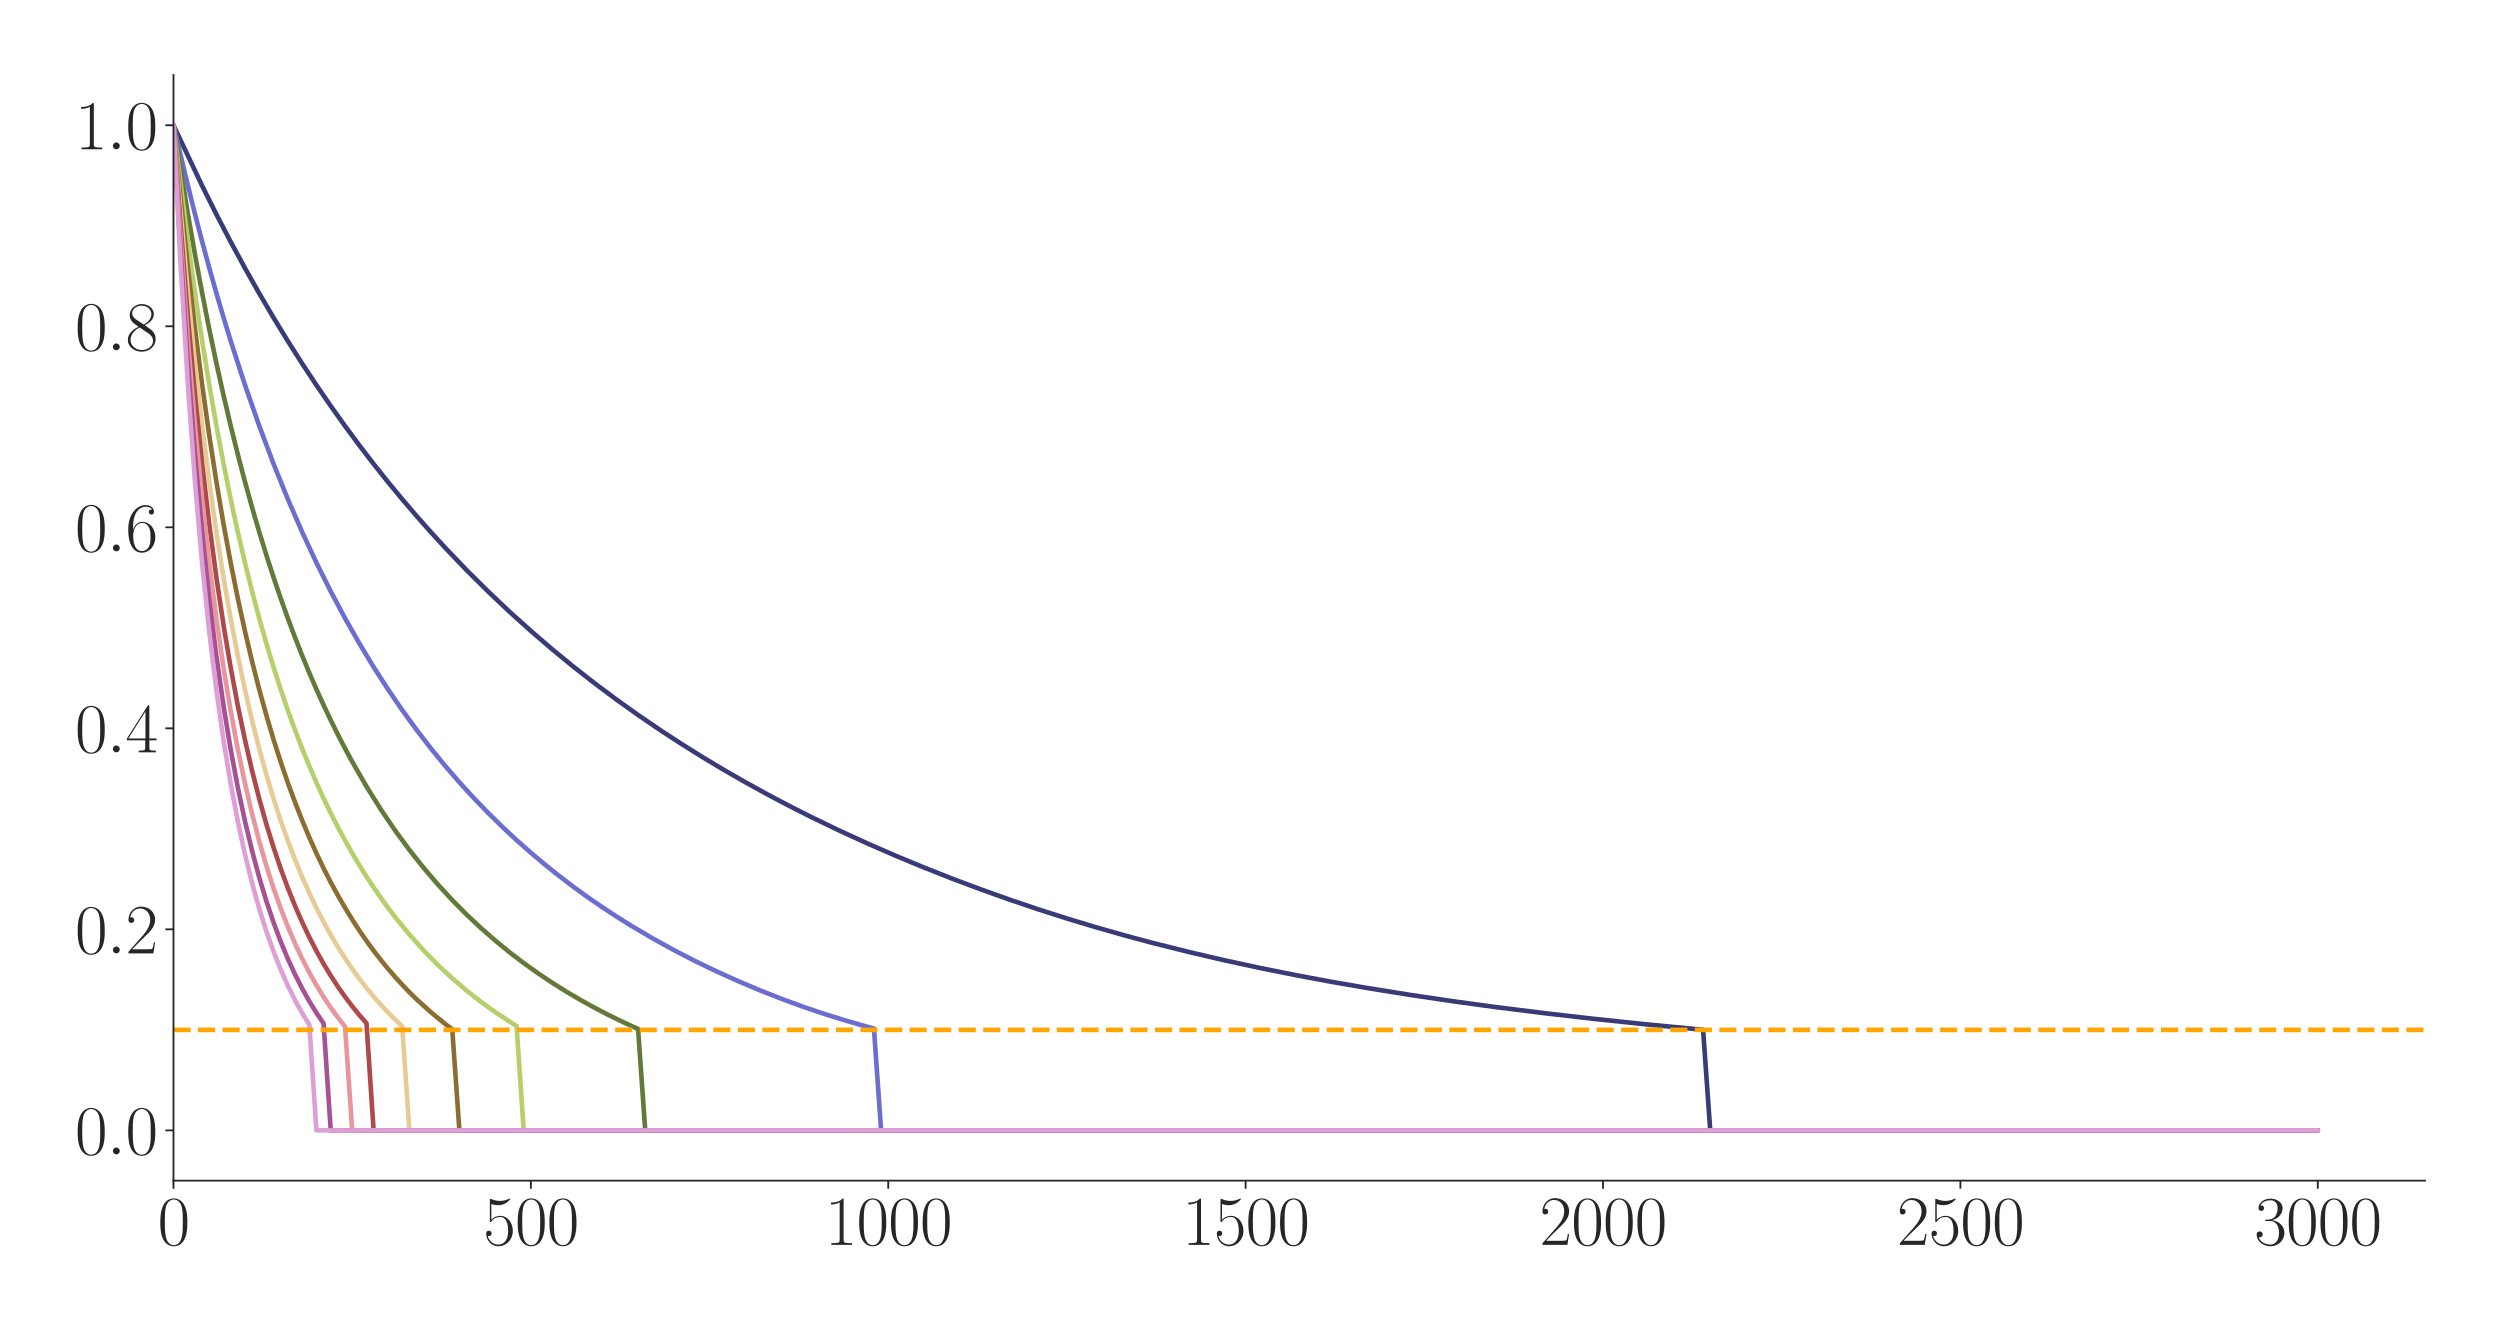 <?xml version="1.0" encoding="utf-8" standalone="no"?>
<!DOCTYPE svg PUBLIC "-//W3C//DTD SVG 1.1//EN"
  "http://www.w3.org/Graphics/SVG/1.1/DTD/svg11.dtd">
<svg xmlns:xlink="http://www.w3.org/1999/xlink" width="1080pt" height="576pt" viewBox="0 0 1080 576" xmlns="http://www.w3.org/2000/svg" version="1.1">
 <defs>
  <style type="text/css">*{stroke-linejoin: round; stroke-linecap: butt}</style>
 </defs>
 <g id="figure_1">
  <g id="patch_1">
   <path d="M 0 576 
L 1080 576 
L 1080 0 
L 0 0 
z
" style="fill: #ffffff"/>
  </g>
  <g id="axes_1">
   <g id="patch_2">
    <path d="M 74.943 510.031 
L 1047.6 510.031 
L 1047.6 32.4 
L 74.943 32.4 
z
" style="fill: #ffffff"/>
   </g>
   <g id="matplotlib.axis_1">
    <g id="xtick_1">
     <g id="line2d_1">
      <defs>
       <path id="m77a9ea790b" d="M 0 0 
L 0 3.5 
" style="stroke: #262626; stroke-width: 0.8"/>
      </defs>
      <g>
       <use xlink:href="#m77a9ea790b" x="74.943" y="510.031" style="fill: #262626; stroke: #262626; stroke-width: 0.8"/>
      </g>
     </g>
     <g id="text_1">
      <!-- $\mathdefault{0}$ -->
      <g style="fill: #262626" transform="translate(68.09 537.787) scale(0.3 -0.3)">
       <defs>
        <path id="CMR17-30" d="M 2688 2025 
C 2688 2416 2682 3080 2413 3591 
C 2176 4039 1798 4198 1466 4198 
C 1158 4198 768 4058 525 3597 
C 269 3118 243 2524 243 2025 
C 243 1661 250 1106 448 619 
C 723 -39 1216 -128 1466 -128 
C 1760 -128 2208 -7 2470 600 
C 2662 1042 2688 1559 2688 2025 
z
M 1466 -26 
C 1056 -26 813 325 723 812 
C 653 1188 653 1738 653 2096 
C 653 2588 653 2997 736 3387 
C 858 3929 1216 4096 1466 4096 
C 1728 4096 2067 3923 2189 3400 
C 2272 3036 2278 2607 2278 2096 
C 2278 1680 2278 1169 2202 792 
C 2067 95 1690 -26 1466 -26 
z
" transform="scale(0.016)"/>
       </defs>
       <use xlink:href="#CMR17-30" transform="scale(0.996)"/>
      </g>
     </g>
    </g>
    <g id="xtick_2">
     <g id="line2d_2">
      <g>
       <use xlink:href="#m77a9ea790b" x="229.333" y="510.031" style="fill: #262626; stroke: #262626; stroke-width: 0.8"/>
      </g>
     </g>
     <g id="text_2">
      <!-- $\mathdefault{500}$ -->
      <g style="fill: #262626" transform="translate(208.773 537.787) scale(0.3 -0.3)">
       <defs>
        <path id="CMR17-35" d="M 730 3692 
C 794 3666 1056 3584 1325 3584 
C 1920 3584 2246 3911 2432 4100 
C 2432 4157 2432 4192 2394 4192 
C 2387 4192 2374 4192 2323 4163 
C 2099 4058 1837 3973 1517 3973 
C 1325 3973 1037 3999 723 4139 
C 653 4171 640 4171 634 4171 
C 602 4171 595 4164 595 4037 
L 595 2203 
C 595 2089 595 2057 659 2057 
C 691 2057 704 2070 736 2114 
C 941 2401 1222 2522 1542 2522 
C 1766 2522 2246 2382 2246 1289 
C 2246 1085 2246 715 2054 421 
C 1894 159 1645 25 1370 25 
C 947 25 518 320 403 814 
C 429 807 480 795 506 795 
C 589 795 749 840 749 1038 
C 749 1210 627 1280 506 1280 
C 358 1280 262 1190 262 1011 
C 262 454 704 -128 1382 -128 
C 2042 -128 2669 440 2669 1264 
C 2669 2030 2170 2624 1549 2624 
C 1222 2624 947 2503 730 2274 
L 730 3692 
z
" transform="scale(0.016)"/>
       </defs>
       <use xlink:href="#CMR17-35" transform="scale(0.996)"/>
       <use xlink:href="#CMR17-30" transform="translate(45.69 0) scale(0.996)"/>
       <use xlink:href="#CMR17-30" transform="translate(91.381 0) scale(0.996)"/>
      </g>
     </g>
    </g>
    <g id="xtick_3">
     <g id="line2d_3">
      <g>
       <use xlink:href="#m77a9ea790b" x="383.723" y="510.031" style="fill: #262626; stroke: #262626; stroke-width: 0.8"/>
      </g>
     </g>
     <g id="text_3">
      <!-- $\mathdefault{1000}$ -->
      <g style="fill: #262626" transform="translate(356.309 537.787) scale(0.3 -0.3)">
       <defs>
        <path id="CMR17-31" d="M 1702 4058 
C 1702 4192 1696 4192 1606 4192 
C 1357 3916 979 3827 621 3827 
C 602 3827 570 3827 563 3808 
C 557 3795 557 3782 557 3648 
C 755 3648 1088 3686 1344 3839 
L 1344 461 
C 1344 236 1331 160 781 160 
L 589 160 
L 589 0 
C 896 0 1216 0 1523 0 
C 1830 0 2150 0 2458 0 
L 2458 160 
L 2266 160 
C 1715 160 1702 230 1702 458 
L 1702 4058 
z
" transform="scale(0.016)"/>
       </defs>
       <use xlink:href="#CMR17-31" transform="scale(0.996)"/>
       <use xlink:href="#CMR17-30" transform="translate(45.69 0) scale(0.996)"/>
       <use xlink:href="#CMR17-30" transform="translate(91.381 0) scale(0.996)"/>
       <use xlink:href="#CMR17-30" transform="translate(137.071 0) scale(0.996)"/>
      </g>
     </g>
    </g>
    <g id="xtick_4">
     <g id="line2d_4">
      <g>
       <use xlink:href="#m77a9ea790b" x="538.113" y="510.031" style="fill: #262626; stroke: #262626; stroke-width: 0.8"/>
      </g>
     </g>
     <g id="text_4">
      <!-- $\mathdefault{1500}$ -->
      <g style="fill: #262626" transform="translate(510.699 537.787) scale(0.3 -0.3)">
       <use xlink:href="#CMR17-31" transform="scale(0.996)"/>
       <use xlink:href="#CMR17-35" transform="translate(45.69 0) scale(0.996)"/>
       <use xlink:href="#CMR17-30" transform="translate(91.381 0) scale(0.996)"/>
       <use xlink:href="#CMR17-30" transform="translate(137.071 0) scale(0.996)"/>
      </g>
     </g>
    </g>
    <g id="xtick_5">
     <g id="line2d_5">
      <g>
       <use xlink:href="#m77a9ea790b" x="692.503" y="510.031" style="fill: #262626; stroke: #262626; stroke-width: 0.8"/>
      </g>
     </g>
     <g id="text_5">
      <!-- $\mathdefault{2000}$ -->
      <g style="fill: #262626" transform="translate(665.089 537.787) scale(0.3 -0.3)">
       <defs>
        <path id="CMR17-32" d="M 2669 989 
L 2554 989 
C 2490 536 2438 459 2413 420 
C 2381 369 1920 369 1830 369 
L 602 369 
C 832 619 1280 1072 1824 1597 
C 2214 1967 2669 2402 2669 3035 
C 2669 3790 2067 4224 1395 4224 
C 691 4224 262 3604 262 3030 
C 262 2780 448 2748 525 2748 
C 589 2748 781 2787 781 3010 
C 781 3207 614 3264 525 3264 
C 486 3264 448 3258 422 3245 
C 544 3790 915 4058 1306 4058 
C 1862 4058 2227 3617 2227 3035 
C 2227 2479 1901 2000 1536 1584 
L 262 146 
L 262 0 
L 2515 0 
L 2669 989 
z
" transform="scale(0.016)"/>
       </defs>
       <use xlink:href="#CMR17-32" transform="scale(0.996)"/>
       <use xlink:href="#CMR17-30" transform="translate(45.69 0) scale(0.996)"/>
       <use xlink:href="#CMR17-30" transform="translate(91.381 0) scale(0.996)"/>
       <use xlink:href="#CMR17-30" transform="translate(137.071 0) scale(0.996)"/>
      </g>
     </g>
    </g>
    <g id="xtick_6">
     <g id="line2d_6">
      <g>
       <use xlink:href="#m77a9ea790b" x="846.893" y="510.031" style="fill: #262626; stroke: #262626; stroke-width: 0.8"/>
      </g>
     </g>
     <g id="text_6">
      <!-- $\mathdefault{2500}$ -->
      <g style="fill: #262626" transform="translate(819.479 537.787) scale(0.3 -0.3)">
       <use xlink:href="#CMR17-32" transform="scale(0.996)"/>
       <use xlink:href="#CMR17-35" transform="translate(45.69 0) scale(0.996)"/>
       <use xlink:href="#CMR17-30" transform="translate(91.381 0) scale(0.996)"/>
       <use xlink:href="#CMR17-30" transform="translate(137.071 0) scale(0.996)"/>
      </g>
     </g>
    </g>
    <g id="xtick_7">
     <g id="line2d_7">
      <g>
       <use xlink:href="#m77a9ea790b" x="1001.283" y="510.031" style="fill: #262626; stroke: #262626; stroke-width: 0.8"/>
      </g>
     </g>
     <g id="text_7">
      <!-- $\mathdefault{3000}$ -->
      <g style="fill: #262626" transform="translate(973.869 537.787) scale(0.3 -0.3)">
       <defs>
        <path id="CMR17-33" d="M 1414 2157 
C 1984 2157 2234 1662 2234 1090 
C 2234 320 1824 25 1453 25 
C 1114 25 563 194 390 693 
C 422 680 454 680 486 680 
C 640 680 755 782 755 948 
C 755 1133 614 1216 486 1216 
C 378 1216 211 1165 211 926 
C 211 335 787 -128 1466 -128 
C 2176 -128 2720 430 2720 1085 
C 2720 1707 2208 2157 1600 2227 
C 2086 2328 2554 2756 2554 3329 
C 2554 3820 2048 4179 1472 4179 
C 890 4179 378 3829 378 3329 
C 378 3110 544 3072 627 3072 
C 762 3072 877 3155 877 3321 
C 877 3486 762 3569 627 3569 
C 602 3569 570 3569 544 3557 
C 730 3959 1235 4032 1459 4032 
C 1683 4032 2106 3925 2106 3320 
C 2106 3143 2080 2828 1862 2550 
C 1670 2304 1453 2304 1242 2284 
C 1210 2284 1062 2269 1037 2269 
C 992 2263 966 2257 966 2208 
C 966 2163 973 2157 1101 2157 
L 1414 2157 
z
" transform="scale(0.016)"/>
       </defs>
       <use xlink:href="#CMR17-33" transform="scale(0.996)"/>
       <use xlink:href="#CMR17-30" transform="translate(45.69 0) scale(0.996)"/>
       <use xlink:href="#CMR17-30" transform="translate(91.381 0) scale(0.996)"/>
       <use xlink:href="#CMR17-30" transform="translate(137.071 0) scale(0.996)"/>
      </g>
     </g>
    </g>
   </g>
   <g id="matplotlib.axis_2">
    <g id="ytick_1">
     <g id="line2d_8">
      <defs>
       <path id="mecf89e2ae1" d="M 0 0 
L -3.5 0 
" style="stroke: #262626; stroke-width: 0.8"/>
      </defs>
      <g>
       <use xlink:href="#mecf89e2ae1" x="74.943" y="488.321" style="fill: #262626; stroke: #262626; stroke-width: 0.8"/>
      </g>
     </g>
     <g id="text_8">
      <!-- $\mathdefault{0.0}$ -->
      <g style="fill: #262626" transform="translate(32.4 498.698) scale(0.3 -0.3)">
       <defs>
        <path id="CMMI12-3a" d="M 1178 307 
C 1178 492 1024 619 870 619 
C 685 619 557 466 557 313 
C 557 128 710 0 864 0 
C 1050 0 1178 153 1178 307 
z
" transform="scale(0.016)"/>
       </defs>
       <use xlink:href="#CMR17-30" transform="scale(0.996)"/>
       <use xlink:href="#CMMI12-3a" transform="translate(45.69 0) scale(0.996)"/>
       <use xlink:href="#CMR17-30" transform="translate(72.788 0) scale(0.996)"/>
      </g>
     </g>
    </g>
    <g id="ytick_2">
     <g id="line2d_9">
      <g>
       <use xlink:href="#mecf89e2ae1" x="74.943" y="401.479" style="fill: #262626; stroke: #262626; stroke-width: 0.8"/>
      </g>
     </g>
     <g id="text_9">
      <!-- $\mathdefault{0.2}$ -->
      <g style="fill: #262626" transform="translate(32.4 411.856) scale(0.3 -0.3)">
       <use xlink:href="#CMR17-30" transform="scale(0.996)"/>
       <use xlink:href="#CMMI12-3a" transform="translate(45.69 0) scale(0.996)"/>
       <use xlink:href="#CMR17-32" transform="translate(72.788 0) scale(0.996)"/>
      </g>
     </g>
    </g>
    <g id="ytick_3">
     <g id="line2d_10">
      <g>
       <use xlink:href="#mecf89e2ae1" x="74.943" y="314.637" style="fill: #262626; stroke: #262626; stroke-width: 0.8"/>
      </g>
     </g>
     <g id="text_10">
      <!-- $\mathdefault{0.4}$ -->
      <g style="fill: #262626" transform="translate(32.4 325.014) scale(0.3 -0.3)">
       <defs>
        <path id="CMR17-34" d="M 2150 4122 
C 2150 4256 2144 4256 2029 4256 
L 128 1254 
L 128 1088 
L 1779 1088 
L 1779 457 
C 1779 224 1766 160 1318 160 
L 1197 160 
L 1197 0 
C 1402 0 1747 0 1965 0 
C 2182 0 2528 0 2733 0 
L 2733 160 
L 2611 160 
C 2163 160 2150 224 2150 457 
L 2150 1088 
L 2803 1088 
L 2803 1254 
L 2150 1254 
L 2150 4122 
z
M 1798 3703 
L 1798 1254 
L 256 1254 
L 1798 3703 
z
" transform="scale(0.016)"/>
       </defs>
       <use xlink:href="#CMR17-30" transform="scale(0.996)"/>
       <use xlink:href="#CMMI12-3a" transform="translate(45.69 0) scale(0.996)"/>
       <use xlink:href="#CMR17-34" transform="translate(72.788 0) scale(0.996)"/>
      </g>
     </g>
    </g>
    <g id="ytick_4">
     <g id="line2d_11">
      <g>
       <use xlink:href="#mecf89e2ae1" x="74.943" y="227.795" style="fill: #262626; stroke: #262626; stroke-width: 0.8"/>
      </g>
     </g>
     <g id="text_11">
      <!-- $\mathdefault{0.6}$ -->
      <g style="fill: #262626" transform="translate(32.4 238.172) scale(0.3 -0.3)">
       <defs>
        <path id="CMR17-36" d="M 678 2176 
C 678 3690 1395 4032 1811 4032 
C 1946 4032 2272 4009 2400 3776 
C 2298 3776 2106 3776 2106 3553 
C 2106 3381 2246 3323 2336 3323 
C 2394 3323 2566 3348 2566 3560 
C 2566 3954 2246 4179 1805 4179 
C 1043 4179 243 3390 243 1984 
C 243 253 966 -128 1478 -128 
C 2099 -128 2688 427 2688 1283 
C 2688 2081 2170 2662 1517 2662 
C 1126 2662 838 2407 678 1960 
L 678 2176 
z
M 1478 25 
C 691 25 691 1200 691 1436 
C 691 1896 909 2560 1504 2560 
C 1613 2560 1926 2560 2138 2120 
C 2253 1870 2253 1609 2253 1289 
C 2253 944 2253 690 2118 434 
C 1978 171 1773 25 1478 25 
z
" transform="scale(0.016)"/>
       </defs>
       <use xlink:href="#CMR17-30" transform="scale(0.996)"/>
       <use xlink:href="#CMMI12-3a" transform="translate(45.69 0) scale(0.996)"/>
       <use xlink:href="#CMR17-36" transform="translate(72.788 0) scale(0.996)"/>
      </g>
     </g>
    </g>
    <g id="ytick_5">
     <g id="line2d_12">
      <g>
       <use xlink:href="#mecf89e2ae1" x="74.943" y="140.953" style="fill: #262626; stroke: #262626; stroke-width: 0.8"/>
      </g>
     </g>
     <g id="text_12">
      <!-- $\mathdefault{0.8}$ -->
      <g style="fill: #262626" transform="translate(32.4 151.33) scale(0.3 -0.3)">
       <defs>
        <path id="CMR17-38" d="M 1741 2264 
C 2144 2467 2554 2773 2554 3263 
C 2554 3841 1990 4179 1472 4179 
C 890 4179 378 3759 378 3180 
C 378 3021 416 2747 666 2505 
C 730 2442 998 2251 1171 2130 
C 883 1983 211 1634 211 934 
C 211 279 838 -128 1459 -128 
C 2144 -128 2720 362 2720 1010 
C 2720 1590 2330 1857 2074 2029 
L 1741 2264 
z
M 902 2822 
C 851 2854 595 3051 595 3351 
C 595 3739 998 4032 1459 4032 
C 1965 4032 2336 3676 2336 3262 
C 2336 2669 1670 2331 1638 2331 
C 1632 2331 1626 2331 1574 2370 
L 902 2822 
z
M 2080 1519 
C 2176 1449 2483 1240 2483 851 
C 2483 381 2010 25 1472 25 
C 890 25 448 438 448 940 
C 448 1443 838 1862 1280 2060 
L 2080 1519 
z
" transform="scale(0.016)"/>
       </defs>
       <use xlink:href="#CMR17-30" transform="scale(0.996)"/>
       <use xlink:href="#CMMI12-3a" transform="translate(45.69 0) scale(0.996)"/>
       <use xlink:href="#CMR17-38" transform="translate(72.788 0) scale(0.996)"/>
      </g>
     </g>
    </g>
    <g id="ytick_6">
     <g id="line2d_13">
      <g>
       <use xlink:href="#mecf89e2ae1" x="74.943" y="54.111" style="fill: #262626; stroke: #262626; stroke-width: 0.8"/>
      </g>
     </g>
     <g id="text_13">
      <!-- $\mathdefault{1.0}$ -->
      <g style="fill: #262626" transform="translate(32.4 64.488) scale(0.3 -0.3)">
       <use xlink:href="#CMR17-31" transform="scale(0.996)"/>
       <use xlink:href="#CMMI12-3a" transform="translate(45.69 0) scale(0.996)"/>
       <use xlink:href="#CMR17-30" transform="translate(72.788 0) scale(0.996)"/>
      </g>
     </g>
    </g>
   </g>
   <g id="line2d_14">
    <path d="M 74.943 54.111 
L 87.295 80.209 
L 93.47 92.581 
L 99.646 104.45 
L 105.821 115.834 
L 111.997 126.76 
L 118.173 137.263 
L 124.348 147.353 
L 130.524 157.057 
L 136.699 166.398 
L 142.875 175.386 
L 149.051 184.046 
L 155.226 192.388 
L 161.402 200.429 
L 167.577 208.183 
L 173.753 215.662 
L 179.929 222.881 
L 186.104 229.852 
L 192.28 236.585 
L 201.543 246.269 
L 210.807 255.471 
L 220.07 264.228 
L 229.333 272.572 
L 238.597 280.533 
L 247.86 288.12 
L 257.124 295.36 
L 266.387 302.274 
L 275.65 308.88 
L 284.914 315.2 
L 294.177 321.247 
L 303.441 327.042 
L 312.704 332.593 
L 321.967 337.915 
L 331.231 343.02 
L 340.494 347.915 
L 349.758 352.614 
L 362.109 358.589 
L 374.46 364.257 
L 386.811 369.644 
L 399.162 374.769 
L 411.513 379.639 
L 423.865 384.267 
L 436.216 388.672 
L 448.567 392.848 
L 460.918 396.791 
L 473.269 400.519 
L 485.621 404.04 
L 497.972 407.354 
L 513.411 411.225 
L 528.85 414.824 
L 544.289 418.158 
L 559.728 421.256 
L 575.167 424.147 
L 590.606 426.818 
L 609.133 429.793 
L 627.659 432.54 
L 646.186 435.071 
L 667.801 437.765 
L 689.415 440.237 
L 711.03 442.512 
L 735.732 444.869 
L 738.82 488.321 
L 1001.283 488.321 
L 1001.283 488.321 
" clip-path="url(#peaf055badf)" style="fill: none; stroke: #393b79; stroke-width: 2; stroke-linecap: round"/>
   </g>
   <g id="line2d_15">
    <path d="M 74.943 54.111 
L 81.119 79.975 
L 84.207 92.369 
L 87.295 104.255 
L 90.382 115.659 
L 93.47 126.608 
L 96.558 137.126 
L 99.646 147.232 
L 105.821 166.304 
L 111.997 183.977 
L 118.173 200.379 
L 124.348 215.629 
L 130.524 229.842 
L 136.699 243.104 
L 142.875 255.495 
L 149.051 267.091 
L 155.226 277.956 
L 161.402 288.154 
L 167.577 297.739 
L 173.753 306.757 
L 179.929 315.252 
L 186.104 323.258 
L 192.28 330.818 
L 198.455 337.961 
L 204.631 344.713 
L 210.807 351.107 
L 216.982 357.172 
L 223.158 362.926 
L 229.333 368.392 
L 235.509 373.586 
L 241.685 378.523 
L 247.86 383.219 
L 254.036 387.686 
L 260.211 391.935 
L 266.387 395.987 
L 272.563 399.85 
L 281.826 405.32 
L 291.089 410.437 
L 300.353 415.222 
L 309.616 419.677 
L 318.88 423.842 
L 328.143 427.761 
L 337.406 431.417 
L 346.67 434.818 
L 355.933 437.96 
L 365.197 440.846 
L 374.46 443.516 
L 377.548 444.359 
L 380.636 488.321 
L 1001.283 488.321 
L 1001.283 488.321 
" clip-path="url(#peaf055badf)" style="fill: none; stroke: #6b6ecf; stroke-width: 2; stroke-linecap: round"/>
   </g>
   <g id="line2d_16">
    <path d="M 74.943 54.111 
L 81.119 92.158 
L 84.207 109.836 
L 87.295 126.458 
L 90.382 142.103 
L 93.47 156.851 
L 96.558 170.763 
L 99.646 183.901 
L 102.734 196.335 
L 105.821 208.112 
L 108.909 219.265 
L 111.997 229.839 
L 115.085 239.876 
L 118.173 249.413 
L 121.26 258.486 
L 124.348 267.124 
L 127.436 275.351 
L 130.524 283.192 
L 133.612 290.666 
L 136.699 297.798 
L 139.787 304.607 
L 142.875 311.118 
L 145.963 317.354 
L 149.051 323.326 
L 152.138 329.038 
L 158.314 339.763 
L 164.49 349.632 
L 170.665 358.735 
L 176.841 367.144 
L 183.016 374.926 
L 189.192 382.138 
L 195.368 388.841 
L 201.543 395.071 
L 207.719 400.875 
L 213.894 406.283 
L 220.07 411.331 
L 226.246 416.048 
L 232.421 420.459 
L 238.597 424.59 
L 244.772 428.461 
L 250.948 432.09 
L 257.124 435.494 
L 263.299 438.69 
L 269.475 441.693 
L 275.65 444.514 
L 278.738 488.321 
L 1001.283 488.321 
L 1001.283 488.321 
" clip-path="url(#peaf055badf)" style="fill: none; stroke: #637939; stroke-width: 2; stroke-linecap: round"/>
   </g>
   <g id="line2d_17">
    <path d="M 74.943 54.111 
L 78.031 79.503 
L 81.119 103.874 
L 84.207 126.303 
L 87.295 146.994 
L 90.382 166.121 
L 93.47 183.844 
L 96.558 200.288 
L 99.646 215.574 
L 102.734 229.819 
L 105.821 243.107 
L 108.909 255.523 
L 111.997 267.14 
L 115.085 278.022 
L 118.173 288.235 
L 121.26 297.833 
L 124.348 306.863 
L 127.436 315.367 
L 130.524 323.383 
L 133.612 330.949 
L 136.699 338.099 
L 139.787 344.856 
L 142.875 351.254 
L 145.963 357.322 
L 149.051 363.079 
L 152.138 368.547 
L 155.226 373.742 
L 158.314 378.68 
L 161.402 383.378 
L 164.49 387.847 
L 167.577 392.096 
L 170.665 396.148 
L 176.841 403.698 
L 183.016 410.595 
L 189.192 416.9 
L 195.368 422.636 
L 201.543 427.911 
L 207.719 432.755 
L 213.894 437.2 
L 220.07 441.287 
L 223.158 443.206 
L 226.246 488.321 
L 1001.283 488.321 
L 1001.283 488.321 
" clip-path="url(#peaf055badf)" style="fill: none; stroke: #b5cf6b; stroke-width: 2; stroke-linecap: round"/>
   </g>
   <g id="line2d_18">
    <path d="M 74.943 54.111 
L 78.031 85.566 
L 81.119 115.148 
L 84.207 141.848 
L 87.295 166.03 
L 90.382 188.002 
L 93.47 208.039 
L 96.558 226.341 
L 99.646 243.112 
L 102.734 258.524 
L 105.821 272.712 
L 108.909 285.793 
L 111.997 297.883 
L 115.085 309.088 
L 118.173 319.497 
L 121.26 329.171 
L 124.348 338.172 
L 127.436 346.559 
L 130.524 354.401 
L 133.612 361.755 
L 136.699 368.646 
L 139.787 375.106 
L 142.875 381.148 
L 145.963 386.813 
L 149.051 392.147 
L 152.138 397.191 
L 155.226 401.971 
L 158.314 406.459 
L 161.402 410.684 
L 164.49 414.671 
L 167.577 418.449 
L 170.665 422.029 
L 173.753 425.411 
L 176.841 428.624 
L 179.929 431.674 
L 186.104 437.256 
L 192.28 442.328 
L 195.368 444.665 
L 198.455 488.321 
L 1001.283 488.321 
L 1001.283 488.321 
" clip-path="url(#peaf055badf)" style="fill: none; stroke: #8c6d31; stroke-width: 2; stroke-linecap: round"/>
   </g>
   <g id="line2d_19">
    <path d="M 74.943 54.111 
L 78.031 91.52 
L 81.119 126.001 
L 84.207 156.535 
L 87.295 183.705 
L 90.382 207.991 
L 93.47 229.807 
L 96.558 249.432 
L 99.646 267.165 
L 102.734 283.285 
L 105.821 297.938 
L 108.909 311.304 
L 111.997 323.527 
L 115.085 334.727 
L 118.173 345.016 
L 121.26 354.5 
L 124.348 363.25 
L 127.436 371.341 
L 130.524 378.838 
L 133.612 385.791 
L 136.699 392.253 
L 139.787 398.264 
L 142.875 403.864 
L 145.963 409.088 
L 149.051 413.968 
L 152.138 418.529 
L 155.226 422.794 
L 158.314 426.79 
L 161.402 430.537 
L 164.49 434.05 
L 167.577 437.345 
L 170.665 440.436 
L 173.753 443.346 
L 176.841 488.321 
L 1001.283 488.321 
L 1001.283 488.321 
" clip-path="url(#peaf055badf)" style="fill: none; stroke: #e7cb94; stroke-width: 2; stroke-linecap: round"/>
   </g>
   <g id="line2d_20">
    <path d="M 74.943 54.111 
L 78.031 97.363 
L 81.119 136.452 
L 84.207 170.427 
L 87.295 200.151 
L 90.382 226.288 
L 93.47 249.459 
L 96.558 270.01 
L 99.646 288.359 
L 102.734 304.829 
L 105.821 319.612 
L 108.909 333.003 
L 111.997 345.084 
L 115.085 356.089 
L 118.173 366.103 
L 121.26 375.246 
L 124.348 383.618 
L 127.436 391.3 
L 130.524 398.357 
L 133.612 404.852 
L 136.699 410.842 
L 139.787 416.37 
L 142.875 421.485 
L 145.963 426.227 
L 149.051 430.606 
L 152.138 434.69 
L 155.226 438.501 
L 158.314 441.999 
L 161.402 488.321 
L 1001.283 488.321 
L 1001.283 488.321 
" clip-path="url(#peaf055badf)" style="fill: none; stroke: #ad494a; stroke-width: 2; stroke-linecap: round"/>
   </g>
   <g id="line2d_21">
    <path d="M 74.943 54.111 
L 78.031 103.105 
L 81.119 146.519 
L 84.207 183.577 
L 87.295 215.475 
L 90.382 243.115 
L 93.47 267.229 
L 96.558 288.387 
L 99.646 307.088 
L 102.734 323.644 
L 105.821 338.382 
L 108.909 351.573 
L 111.997 363.417 
L 115.085 374.08 
L 118.173 383.703 
L 121.26 392.42 
L 124.348 400.345 
L 127.436 407.56 
L 130.524 414.132 
L 133.612 420.138 
L 136.699 425.63 
L 139.787 430.673 
L 142.875 435.311 
L 145.963 439.568 
L 149.051 443.481 
L 152.138 488.321 
L 1001.283 488.321 
L 1001.283 488.321 
" clip-path="url(#peaf055badf)" style="fill: none; stroke: #e7969c; stroke-width: 2; stroke-linecap: round"/>
   </g>
   <g id="line2d_22">
    <path d="M 74.943 54.111 
L 78.031 108.746 
L 81.119 156.22 
L 84.207 196.039 
L 87.295 229.765 
L 90.382 258.591 
L 93.47 283.404 
L 96.558 304.916 
L 99.646 323.704 
L 102.734 340.184 
L 105.821 354.712 
L 108.909 367.598 
L 111.997 379.084 
L 115.085 389.336 
L 118.173 398.511 
L 121.26 406.77 
L 124.348 414.205 
L 127.436 420.934 
L 130.524 427.025 
L 133.612 432.544 
L 136.699 437.561 
L 139.787 442.122 
L 142.875 488.321 
L 1001.283 488.321 
L 1001.283 488.321 
" clip-path="url(#peaf055badf)" style="fill: none; stroke: #a55194; stroke-width: 2; stroke-linecap: round"/>
   </g>
   <g id="line2d_23">
    <path d="M 74.943 54.111 
L 78.031 114.286 
L 81.119 165.576 
L 84.207 207.858 
L 87.295 243.125 
L 90.382 272.856 
L 93.47 298.129 
L 96.558 319.798 
L 99.646 338.53 
L 102.734 354.798 
L 105.821 369.031 
L 108.909 381.541 
L 111.997 392.575 
L 115.085 402.36 
L 118.173 411.068 
L 121.26 418.849 
L 124.348 425.788 
L 127.436 432.009 
L 130.524 437.629 
L 133.612 442.672 
L 136.699 488.321 
L 1001.283 488.321 
L 1001.283 488.321 
" clip-path="url(#peaf055badf)" style="fill: none; stroke: #de9ed6; stroke-width: 2; stroke-linecap: round"/>
   </g>
   <g id="line2d_24">
    <path d="M 74.943 444.9 
L 1047.6 444.9 
" clip-path="url(#peaf055badf)" style="fill: none; stroke-dasharray: 7.4,3.2; stroke-dashoffset: 0; stroke: #ffa500; stroke-width: 2"/>
   </g>
   <g id="patch_3">
    <path d="M 74.943 510.031 
L 74.943 32.4 
" style="fill: none; stroke: #262626; stroke-width: 0.8; stroke-linejoin: miter; stroke-linecap: square"/>
   </g>
   <g id="patch_4">
    <path d="M 74.943 510.031 
L 1047.6 510.031 
" style="fill: none; stroke: #262626; stroke-width: 0.8; stroke-linejoin: miter; stroke-linecap: square"/>
   </g>
  </g>
 </g>
 <defs>
  <clipPath id="peaf055badf">
   <rect x="74.943" y="32.4" width="972.657" height="477.631"/>
  </clipPath>
 </defs>
</svg>
